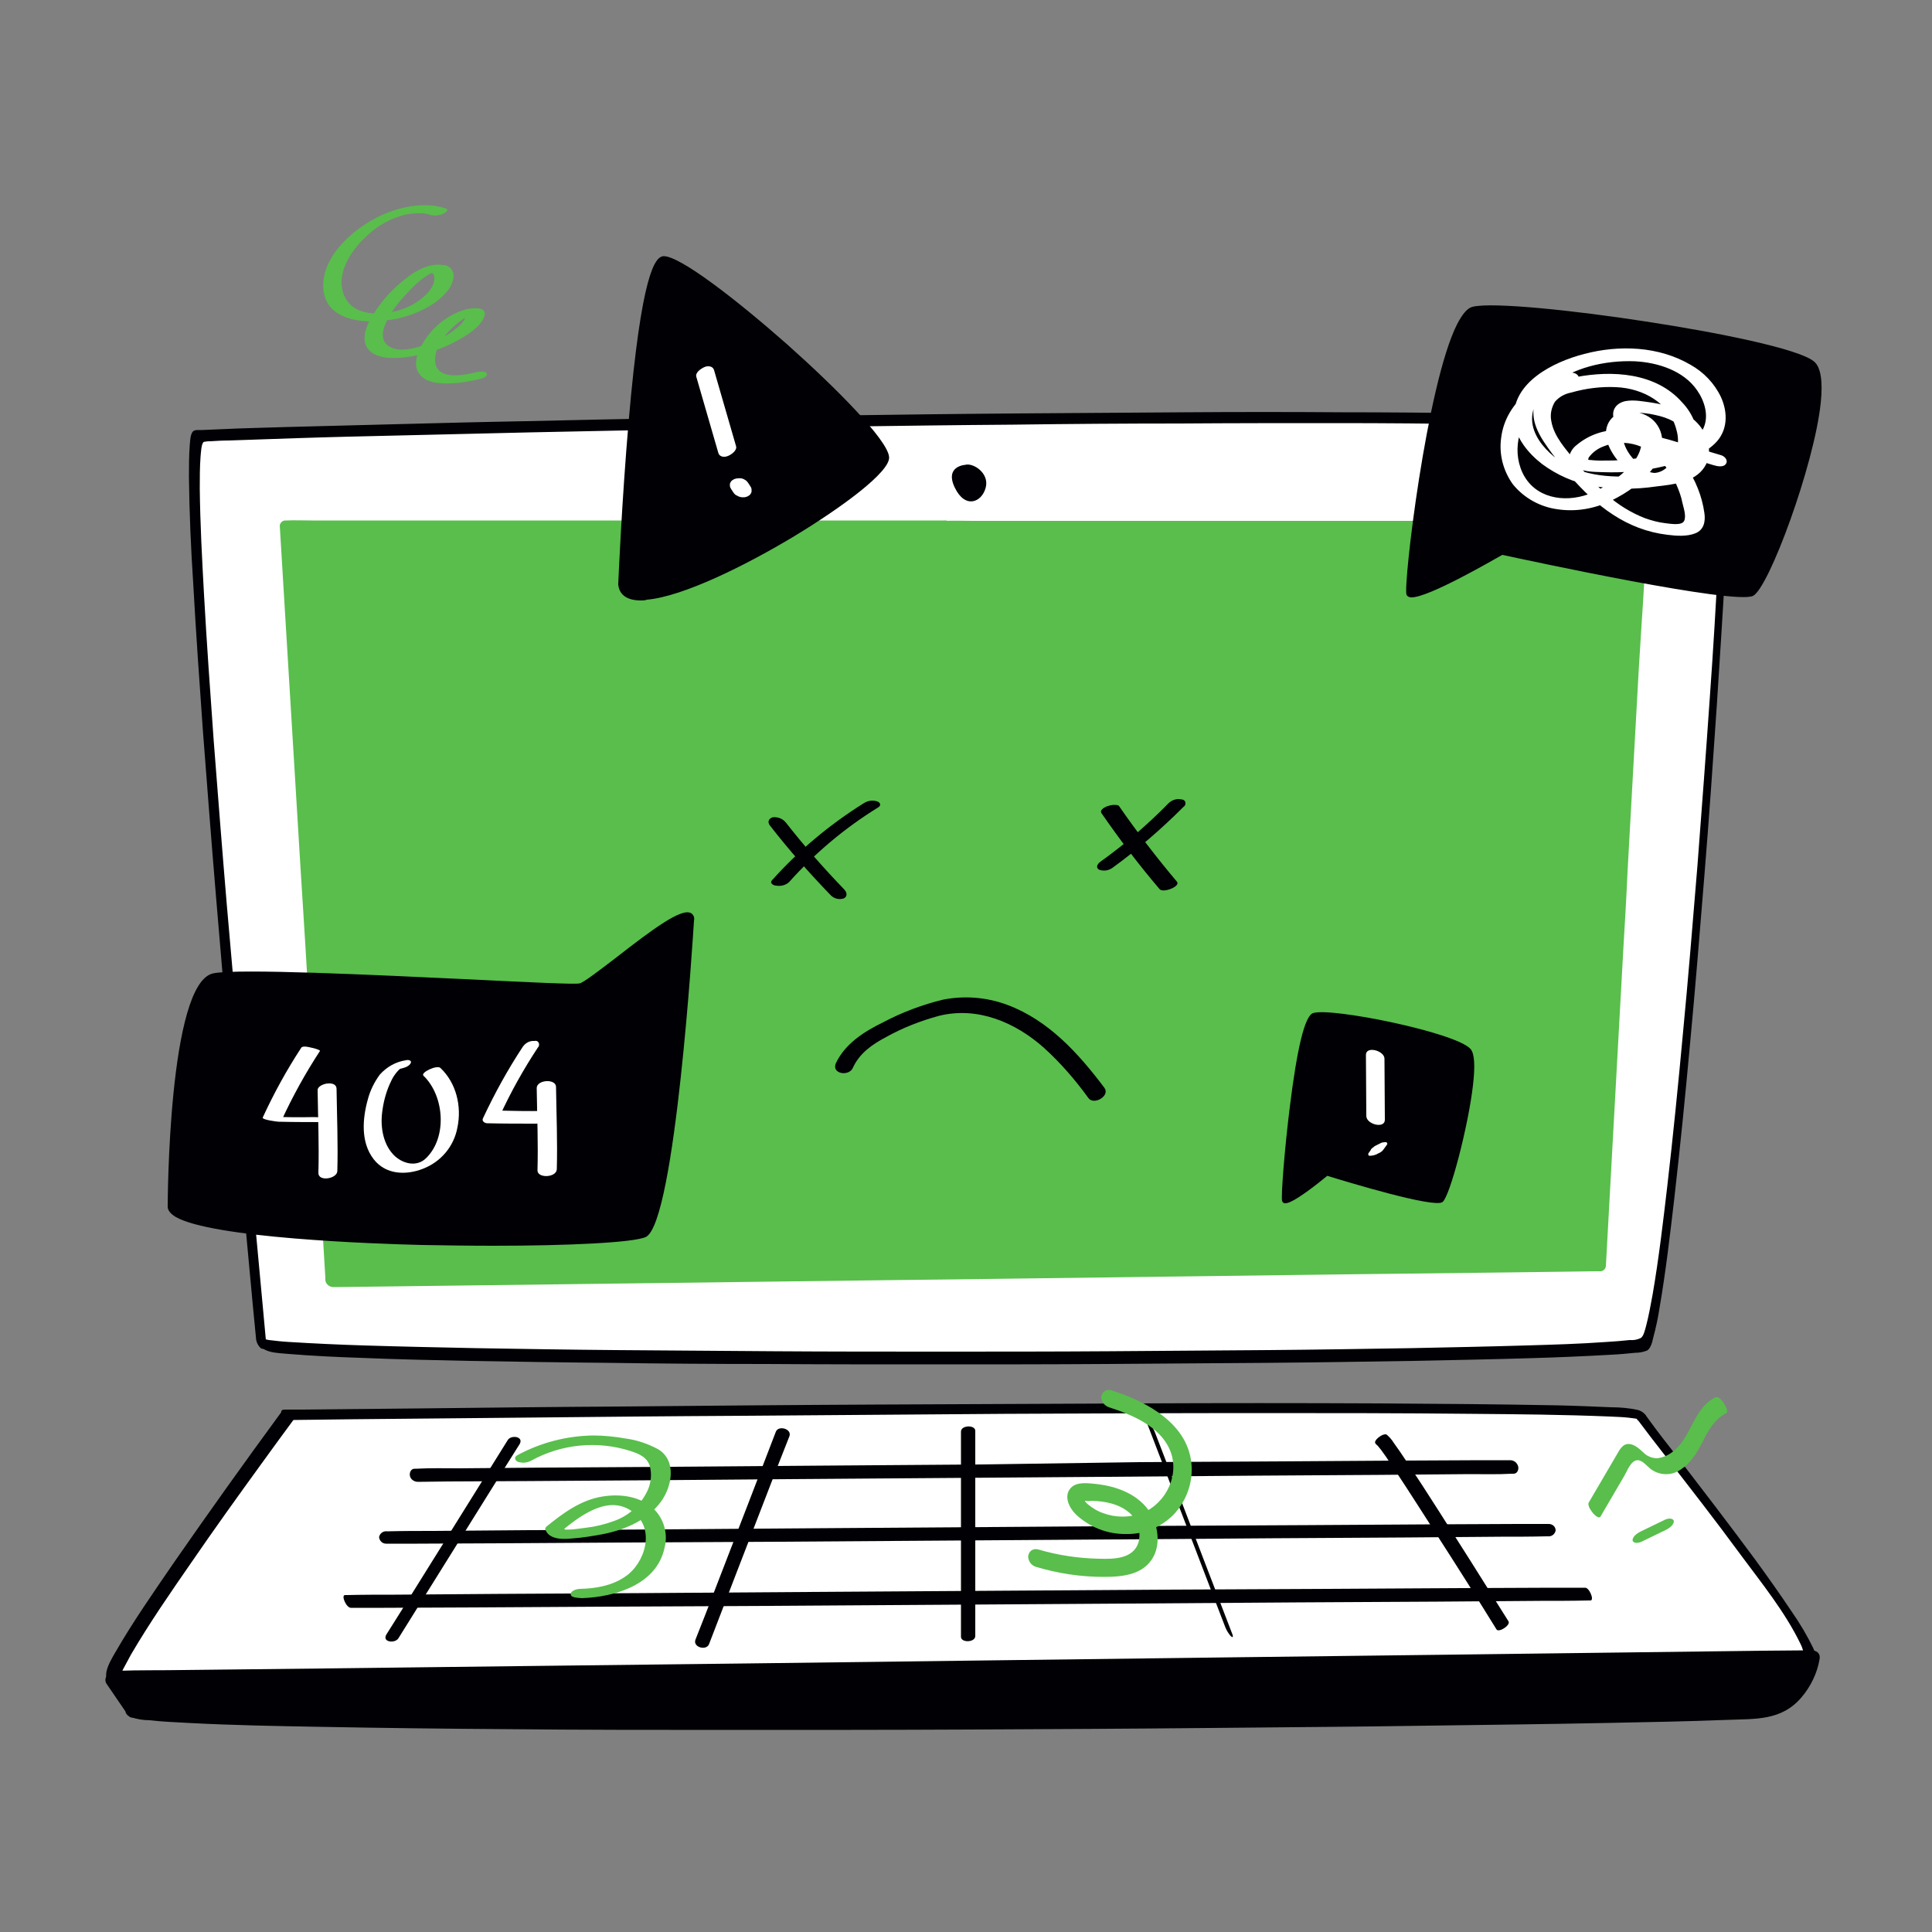 <svg transform="scale(1)" version="1.1" id="qTxGMo1pFb" xmlns="http://www.w3.org/2000/svg" xmlns:xlink="http://www.w3.org/1999/xlink" x="0px" y="0px" viewBox="0 0 500 500" xml:space="preserve" class="pbimage_pbimage__wrapper__image__0LEis false"><rect x="0" y="0" width="500" height="500" fill="#808080" stroke="none"/><title>404 Page Not Found</title><style type="text/css"> .st0{fill:#FFFFFF;} .st1{fill:#000005;} .st2{fill:#59BE4C;}
 .st2{fill:#59BE4C;}
 .st1{fill:#000005;}
 .st0{fill:#FFFFFF;}</style><g id="device"><path class="st0" d="M67.8,347.7c0,0-22.7-233.6-16.2-234.8s392.7-10.2,394.9,0s-13.8,229.9-21,234.8S68.3,352.9,67.8,347.7z" fill="#FFFFFF"></path><path class="st1" d="M69,348.9c-0.3-3.3-0.6-6.5-0.9-9.8c-0.8-8.6-1.6-17.2-2.4-25.9c-1.1-12.2-2.2-24.4-3.3-36.7
		c-1.2-14.1-2.5-28.2-3.7-42.3c-1.2-14.2-2.3-28.4-3.4-42.6c-0.9-12.6-1.8-25.1-2.5-37.7c-0.5-9.1-1-18.3-1.1-27.5
		c0-2.8,0-5.5,0.2-8.2c0.1-1,0.2-3.2,0.7-3.7c0.2-0.2,0-0.1,0.5-0.2s0.8-0.1,1.3-0.1c1.6-0.1,3.2-0.2,4.8-0.2
		c5.8-0.2,11.7-0.4,17.5-0.6c8.9-0.3,17.8-0.5,26.6-0.7c11.3-0.3,22.5-0.5,33.8-0.8c13-0.3,26-0.5,39.1-0.8
		c14.1-0.2,28.3-0.5,42.4-0.7c14.5-0.2,29.1-0.4,43.6-0.5c14.5-0.2,28.9-0.3,43.2-0.3c13.6-0.1,27.2-0.1,40.8-0.1
		c12.1,0,24.3,0.1,36.4,0.3c10,0.1,20.1,0.3,30.1,0.7c7.3,0.3,14.6,0.6,21.9,1.2c3.6,0.3,8.4,0.5,11.5,1.7l0.6,0.3
		c0.3,0.1,0.1,0,0.1,0c-0.2-0.2-1.4-1.5-1.2-1.9c-0.1,0.1,0.1,0.6,0.1,0.7c0.2,2,0.1,4,0.1,6c-0.1,8.3-0.6,16.6-1,24.9
		c-0.7,12.4-1.4,24.7-2.3,37.1c-1,14.5-2.1,29-3.2,43.5c-1.2,14.6-2.4,29.3-3.8,43.9c-1.2,13-2.5,26-4,39
		c-1.1,9.4-2.2,18.8-3.8,28.1c-0.5,2.7-1,5.5-1.7,8.2c-0.3,1-0.6,2.6-1.4,3.1c-0.9,0.4-1.8,0.6-2.8,0.5c-2,0.2-4.1,0.4-6.1,0.5
		c-6.9,0.5-13.8,0.7-20.7,0.9c-10,0.3-20,0.5-29.9,0.7c-12.3,0.2-24.6,0.4-36.8,0.5c-13.7,0.1-27.5,0.2-41.2,0.3
		c-14.5,0.1-29.1,0.1-43.6,0.1c-14.5,0-29,0-43.4-0.1c-13.6-0.1-27.3-0.2-40.9-0.3c-12-0.1-24.1-0.3-36.1-0.5
		c-9.6-0.2-19.3-0.4-28.9-0.7c-6.5-0.2-12.9-0.5-19.4-0.9c-1.8-0.1-3.5-0.3-5.2-0.5c-0.5-0.1-1-0.2-1.5-0.3c0,0-0.2-0.1-0.3-0.1
		s-0.2-0.3,0.1,0.1C68.2,347.2,68.8,348,69,348.9c-0.1-0.9-0.6-1.6-1.3-2.2c-0.2-0.2-1.2-0.9-1.1-0.1c0.5,3.7,5.3,3.5,8.1,3.8
		c6.1,0.5,12.3,0.8,18.4,1c9.4,0.4,18.9,0.6,28.3,0.8c12,0.2,23.9,0.4,35.9,0.5c13.7,0.2,27.3,0.3,41,0.3
		c14.7,0.1,29.3,0.1,43.9,0.1c14.6,0,29.3,0,44-0.1c14-0.1,28-0.2,41.9-0.3c12.5-0.1,24.9-0.3,37.4-0.5c10.1-0.2,20.3-0.4,30.4-0.7
		c7-0.2,14.1-0.5,21.1-0.9c2.1-0.1,4.2-0.3,6.2-0.5c1.1,0,2.1-0.2,3.1-0.6c0.9-0.6,1.3-2.1,1.5-3.1c0.7-2.6,1.3-5.3,1.7-8
		c1.6-9.3,2.7-18.8,3.8-28.2c1.5-13.1,2.8-26.1,4-39.2c1.4-14.8,2.6-29.6,3.8-44.5c1.2-14.6,2.2-29.2,3.2-43.8
		c0.8-12.4,1.6-24.8,2.3-37.2c0.4-8.3,0.9-16.6,1-24.8c0-3.3,0.8-8-2.9-9.8c-3.1-1.5-7.2-1.5-10.5-1.9c-7-0.7-14-1-20.9-1.2
		c-9.9-0.4-19.8-0.6-29.7-0.8c-12.1-0.2-24.1-0.3-36.2-0.3c-13.6-0.1-27.2-0.1-40.9,0c-14.5,0.1-29,0.2-43.5,0.3
		c-14.7,0.1-29.5,0.3-44.2,0.5c-14.4,0.2-28.7,0.4-43.1,0.7c-13.2,0.2-26.4,0.5-39.6,0.8c-11.4,0.2-22.9,0.5-34.3,0.8
		c-9,0.2-18.1,0.5-27.2,0.7c-5.9,0.2-11.9,0.3-17.8,0.6c-1.6,0.1-3.2,0.1-4.8,0.2c-0.5,0-1.6-0.1-2,0.3c-0.8,0.7-0.8,2.8-0.9,3.7
		c-0.2,2.7-0.2,5.5-0.2,8.2c0.1,9.1,0.5,18.3,1.1,27.4c0.7,12.7,1.6,25.4,2.5,38.1c1.1,14.3,2.2,28.7,3.4,43s2.4,28.6,3.7,42.7
		c1.1,12.3,2.2,24.6,3.4,36.9c0.8,8.7,1.6,17.3,2.4,25.9c0.3,3.1,0.6,6.2,0.9,9.3c0.2,0.9,0.6,1.6,1.3,2.2
		C68.2,349,69.1,349.7,69,348.9z" fill="#000005"></path><path class="st1" d="M249.8,120.3c0,0-5.4,0.3-2.7,5.9s7,3.8,8,0S251.8,119.7,249.8,120.3z" fill="#000005"></path><path class="st0" d="M74.3,366.6c0,0-49.4,67.1-45,68s437.3,0,439-5.3s-41.4-58.7-44-62.7S74.3,366.6,74.3,366.6z" fill="#FFFFFF"></path><path class="st1" d="M72.7,365.6c-9.4,12.8-18.6,25.7-27.7,38.8c-5.2,7.6-10.6,15.3-15.2,23.3c-1.5,2.6-4.7,7.8,0.6,8.3
		c5.9,0.6,12,0.2,17.9,0.2c13.3,0.1,26.7,0.1,40,0.1c18.5,0,37,0,55.5-0.1c21.9-0.1,43.7-0.2,65.6-0.3c23-0.1,45.9-0.3,68.9-0.5
		c22.1-0.2,44.2-0.4,66.4-0.7c19.3-0.2,38.6-0.5,57.9-0.9c14.3-0.3,28.5-0.6,42.8-1.2c7.4-0.3,15.1-0.2,22.4-1.5
		c0.6,0,1.3-0.2,1.8-0.5c1.1-0.9,0.1-2.9-0.3-4c-1.6-3.3-3.5-6.5-5.6-9.5c-3-4.5-6.2-9-9.4-13.4c-6.8-9.2-13.7-18.2-20.7-27.3
		c-2.2-2.8-4.4-5.6-6.5-8.5l-0.8-1.1c-0.1-0.1-0.2-0.3-0.3-0.4c-0.3-0.4,0.6,0.6-0.2-0.3c-0.5-0.6-1.2-1-1.9-1.2
		c-2.3-0.5-4.6-0.7-6.9-0.7c-4.7-0.2-9.4-0.4-14.1-0.5c-15.3-0.3-30.6-0.4-45.9-0.5c-20.7-0.1-41.4-0.1-62.1,0
		c-22.8,0.1-45.6,0.2-68.4,0.3c-21.8,0.1-43.5,0.3-65.3,0.5c-17.6,0.1-35.2,0.3-52.9,0.5l-30.5,0.3l-4.1,0c-2.2,0,0,2.7,1.4,2.7
		c5.4-0.1,10.8-0.1,16.2-0.2l42.1-0.4c19.8-0.2,39.6-0.4,59.4-0.5c22.4-0.2,44.7-0.3,67.1-0.5c21.9-0.1,43.8-0.2,65.8-0.2
		c18.4,0,36.9,0,55.3,0.2c11.9,0.1,23.8,0.2,35.7,0.7c1.6,0.1,3.2,0.1,4.8,0.3l1.6,0.2l0.6,0.1c0,0-0.3,0,0.2,0c0.7,0.1,0,0-0.2-0.2
		c-0.6-0.4-1.1-1.2-0.4-0.2c0.2,0.4,0.5,0.7,0.8,1c2,2.7,4.1,5.4,6.2,8.1c6.8,8.8,13.6,17.5,20.2,26.5c5.4,7.3,11.5,14.8,15.5,23.1
		c0.4,0.7,0.7,2,0.9,2.4s0.2,0.1,0,0.1c0.3,0-0.1,0-0.4,0.1l-1.1,0.2c-2.7,0.4-5.7,0.6-8.2,0.7c-11.1,0.7-22.3,1-33.4,1.3
		c-17,0.5-33.9,0.8-50.9,1c-20.7,0.3-41.4,0.6-62.1,0.8c-22.5,0.2-45,0.4-67.5,0.6c-22.4,0.2-44.7,0.3-67.1,0.4
		c-20.3,0.1-40.5,0.2-60.8,0.2c-16.2,0-32.5,0-48.7,0c-10.1,0-20.3,0-30.4-0.1c-2.2,0-4.5-0.1-6.7-0.1c-0.2,0-0.4,0-0.6,0
		c-0.3,0.1,0.2-0.4,0.2,0c-0.1-1.3,1.8,1.3,1.7,1.4s-0.1,0.2,0-0.1c0.3-0.7,0.6-1.5,0.9-2.3c0.7-1.3,1.4-2.6,2.1-3.9
		c4.8-8.2,10.2-16,15.6-23.8c5.9-8.6,12-17.1,18.1-25.5c2.8-3.9,5.6-7.7,8.4-11.5C76.7,366.4,73.6,364.4,72.7,365.6z" fill="#000005"></path><path class="st1" d="M34.8,442.4l-5.4-7.8l439-5.3c0,0-1.5,10.2-10.3,13.1S46.4,448.2,34.8,442.4z" fill="#000005"></path><path class="st1" d="M36.8,441.1l-5.4-7.8l-2.1,3.4l11.8-0.1l31.8-0.4l47.4-0.6l57.4-0.7l63.3-0.8l63.5-0.8l59.6-0.7l50-0.6
		l36.2-0.4c5.6-0.1,11.4,0.2,17.1-0.2c0.2,0,0.5,0,0.7,0L466,429c-0.5,3.8-2.4,7.2-5.3,9.7c-1,0.7-2.1,1.3-3.2,1.8
		c-0.4,0.2,0.7-0.1,0.4-0.1l-0.8,0.1c-2.1,0.2-4.3,0.3-6.5,0.4c-9.2,0.4-18.5,0.6-27.7,0.8c-14.4,0.3-28.9,0.6-43.3,0.7
		c-18.1,0.3-36.3,0.5-54.4,0.6c-20.1,0.2-40.3,0.3-60.4,0.4c-20.6,0.1-41.2,0.2-61.8,0.2c-19.5,0-39,0-58.6-0.1
		c-16.8-0.1-33.6-0.3-50.4-0.5c-12.4-0.2-24.9-0.4-37.3-0.9c-6.5-0.3-13.2-0.3-19.7-1.4l-0.5-0.1c-0.4-0.1,0.7,0.2,0.1,0
		c-0.2-0.1-0.4-0.1-0.6-0.2c-2.4-1.2-5.2,2.5-2.4,3.9c1.7,0.6,3.4,0.9,5.2,0.9c3.3,0.4,6.7,0.5,10.1,0.7c11.3,0.6,22.6,0.8,33.9,1
		c16,0.3,32.1,0.5,48.2,0.6c19.3,0.2,38.5,0.2,57.8,0.2c20.7,0,41.4,0,62.1-0.1s41.4-0.2,61.9-0.4c18.9-0.2,37.8-0.3,56.7-0.6
		c15.4-0.2,30.9-0.4,46.3-0.7c10.4-0.2,20.9-0.4,31.3-0.8c7.1-0.3,13.9,0.3,19.1-5.8c2.4-2.8,4.1-6.3,4.7-9.9
		c0.3-1.6-0.9-2.4-2.4-2.3l-11.8,0.1l-31.9,0.4l-47.4,0.6l-57.4,0.7l-63.3,0.8l-63.5,0.8l-59.6,0.7l-50,0.6l-36.2,0.4
		c-5.7,0.1-11.4,0-17,0.2h-0.7c-1.6,0-3.1,2-2.1,3.4l5.4,7.9C34.1,445.9,38.5,443.5,36.8,441.1z" fill="#000005"></path><path class="st1" d="M108.2,383.5l7.6-0.1l20.6-0.1l30.6-0.2l37.1-0.3l40.9-0.3l41-0.3l38.5-0.3l32.3-0.2l23.4-0.2
		c3.7,0,7.4,0.1,11-0.1h0.5c1,0,1.4-1.1,1.2-1.9c-0.3-1-1.1-1.6-2.1-1.6l-7.6,0l-20.6,0.1l-30.6,0.2l-37.1,0.2L254,379l-41,0.3
		l-38.5,0.3l-32.3,0.2l-23.4,0.2c-3.7,0-7.3-0.1-11,0.1h-0.5c-1,0-1.4,1.1-1.2,1.9C106.3,382.9,107.2,383.5,108.2,383.5L108.2,383.5
		z" fill="#000005"></path><path class="st1" d="M99.9,399.5h8.1l21.8-0.1l32.5-0.2l39.3-0.2l43.4-0.3l43.5-0.3l40.8-0.3l34.3-0.2l24.8-0.2
		c3.9,0,7.8,0,11.7-0.1h0.5c0.9,0.1,1.8-0.5,2-1.5c0-1-0.8-1.7-1.8-1.7l-8.1,0l-21.8,0.1l-32.5,0.2l-39.3,0.2l-43.4,0.3l-43.5,0.3
		l-40.8,0.3l-34.3,0.2l-24.8,0.2c-3.9,0-7.8,0-11.7,0.1h-0.5c-0.9-0.1-1.8,0.5-2,1.5C98.2,398.8,99,399.5,99.9,399.5L99.9,399.5z" fill="#000005"></path><path class="st1" d="M90.8,416.1l8.6,0l23.3-0.1l34.6-0.2l42-0.2l46.3-0.3l46.4-0.3l43.5-0.3l36.6-0.2l26.5-0.2
		c4.1,0,8.3,0,12.5-0.1h0.5c1.1,0-0.3-3.4-1.4-3.3l-8.6,0l-23.3,0.1l-34.6,0.2l-42,0.2l-46.3,0.3l-46.4,0.3l-43.6,0.3l-36.6,0.2
		l-26.5,0.2c-4.2,0-8.3,0-12.5,0.1h-0.5C88.2,412.8,89.6,416.1,90.8,416.1L90.8,416.1z" fill="#000005"></path><path class="st1" d="M200.8,370.5l-7,18.2l-11.2,29l-2.6,6.6c-0.8,2,2.8,3,3.5,1.2l7-18.2l11.2-29l2.6-6.6
		C205,369.8,201.5,368.8,200.8,370.5L200.8,370.5z" fill="#000005"></path><path class="st1" d="M248.7,370.5v53.1c0,1.6,3.7,1.5,3.7-0.2v-53.1C252.4,368.7,248.7,368.8,248.7,370.5z" fill="#000005"></path><path class="st1" d="M297,368.7l6.8,17.7l10.8,28.2l2.5,6.5c0.3,0.8,0.8,1.6,1.4,2.3c0.4,0.4,0.7,0.4,0.5-0.3l-6.8-17.7l-10.8-28.2
		l-2.5-6.5c-0.3-0.8-0.8-1.6-1.4-2.3C297,368,296.7,368,297,368.7L297,368.7z" fill="#000005"></path><path class="st1" d="M131.4,372.7l-10.6,17l-16.9,27.1L100,423c-1.2,2,2.2,2.4,3.1,1l10.6-17l16.9-27.1l3.9-6.2
		C135.6,371.7,132.2,371.3,131.4,372.7L131.4,372.7z" fill="#000005"></path><path class="st1" d="M356.1,373.7c-0.2-0.2,0.2,0.3,0.4,0.4c0.3,0.4,0.6,0.7,0.9,1.1c0.9,1.2,1.8,2.5,2.6,3.8
		c2.6,3.8,5.1,7.7,7.6,11.6c5.4,8.4,10.8,16.8,16.1,25.3l3.6,5.8c0.6,0.9,3.7-1.1,3.1-2.1c-3.3-5.3-6.7-10.6-10-15.9
		c-5.5-8.6-10.9-17.3-16.6-25.8c-1-1.5-2-3-3.1-4.5c-0.5-0.8-1.1-1.5-1.8-2.1C358,370.7,355,373,356.1,373.7L356.1,373.7z" fill="#000005"></path><polygon class="st2" points="244.8,136.3 74.3,136.3 80.7,242.2 86,331.6 246.8,329.5 413.7,327.3 418.5,241.5 424.4,136.3 	" fill="#59BE4C"></polygon><path class="st2" d="M244.4,134.7H80.8c-2.2,0-4.5-0.1-6.7,0h-0.3c-0.7,0-1.3,0.6-1.4,1.3l1.9,31.4l3.3,54.4l1.4,22.4l2.7,45.2
		l2.5,41.2v0.7c0.1,1.1,1.2,1.9,2.3,1.8l16.5-0.2l39.7-0.5l47.3-0.6l40-0.5l17.2-0.2l15.4-0.2l38.3-0.5l47.2-0.6l42.2-0.5l22.8-0.3
		h1.1c0.7,0,1.3-0.6,1.4-1.3l1.9-34.6l2.6-47.2c0.4-6.7,0.8-13.4,1.1-20.2l2.9-52.3c0.7-12.1,1.7-24.1,2-36.2c0-0.2,0-0.4,0-0.6
		c0.1-1.2-1.3-1.8-2.3-1.8H251.8c-2.3,0-4.7-0.1-7.1,0L244.4,134.7c-0.8,0.1-1.4,0.7-1.4,1.5c0,0.1,0,0.2,0,0.3
		c0.3,0.9,1.3,1.5,2.2,1.4h172.2c2.4,0.1,4.7,0.1,7.1,0h0.3l-2.3-1.9l-1.7,30.4l-3,53.5c-0.4,7.6-0.8,15.3-1.3,22.9l-2.4,43
		l-2.3,40.6v0.7l1.4-1.3l-16,0.2l-38.8,0.5l-47.2,0.6l-41.9,0.5l-22.2,0.3l-11.3,0.1l-35.8,0.5l-46.9,0.6l-43,0.6L86.7,330h-1.1
		l2.3,1.8l-2.1-35l-3-49.3c-0.4-6.7-0.8-13.4-1.2-20.1l-3.2-53L77,150.1c-0.3-4.3-0.2-8.8-0.8-13c0-0.2,0-0.4,0-0.6l-1.4,1.3h163.5
		c2.2,0,4.5,0.1,6.7,0h0.3c0.8,0,1.4-0.7,1.4-1.4c0-0.1,0-0.2,0-0.3C246.3,135.2,245.3,134.6,244.4,134.7z" fill="#59BE4C"></path><path class="st1" d="M199.3,213.7c4.9,6.3,10.2,12.3,15.7,18c0.9,0.9,2.2,1.2,3.4,0.8c1.1-0.6,0.7-1.7,0-2.4
		c-5.3-5.5-10.3-11.2-15-17.2c-0.8-1-2-1.5-3.3-1.4c-0.7,0.1-1.3,0.7-1.2,1.4C199,213.2,199.1,213.5,199.3,213.7L199.3,213.7z" fill="#000005"></path><path class="st1" d="M223.5,207.9c-8.8,5.5-16.8,12.2-23.7,19.9c-0.7,0.8,0.4,1.4,1.1,1.4c1.2,0.2,2.4-0.1,3.3-0.9
		c6.7-7.5,14.4-14,23-19.3c0.9-0.5,0.7-1.3-0.2-1.6C225.8,207,224.6,207.2,223.5,207.9L223.5,207.9z" fill="#000005"></path><path class="st1" d="M285.1,210.5c4.7,6.8,9.7,13.4,15,19.6c0.9,1.1,5.5-0.7,4.5-1.9c-5.3-6.3-10.3-12.8-15-19.6
		c-0.2-0.3-1-0.3-1.3-0.3c-0.6,0-1.3,0.2-1.9,0.4C285.7,209,284.5,209.7,285.1,210.5L285.1,210.5z" fill="#000005"></path><path class="st1" d="M302.4,207.9c-5.4,5.5-11.3,10.6-17.6,15.1c-0.7,0.5-1.4,1.5-0.3,2.1c1.2,0.4,2.4,0.2,3.4-0.5
		c6.6-4.8,12.7-10.1,18.4-15.8c0.5-0.3,0.6-0.9,0.4-1.4c-0.2-0.3-0.5-0.5-0.9-0.5C304.6,206.6,303.3,207,302.4,207.9z" fill="#000005"></path><path class="st1" d="M220.7,276.4c1.7-3.8,5-6.1,8.6-8c4.3-2.4,8.9-4.2,13.7-5.5c10-2.5,19.8,1.7,27.2,8.3c4.3,3.9,8.1,8.3,11.5,13
		c1.4,1.9,5.7-0.6,4.1-2.7c-6.7-8.9-14.4-17.4-25-21.4c-5.3-2-11.1-2.5-16.7-1.4c-5.4,1.3-10.7,3.3-15.6,5.9
		c-4.9,2.4-9.8,5.5-12.2,10.6C215.2,278,219.7,278.6,220.7,276.4L220.7,276.4z" fill="#000005"></path></g><g id="line"><path class="st2" d="M115.5,54c-5.6-2-12.7-0.4-17.8,2.2C91.1,59.5,82.9,66.7,83.7,75c0.8,7.9,10.2,8.8,16.4,7.9
		c4.5-0.5,8.8-2.1,12.5-4.6c2-1.5,4.2-3.5,4.7-6.1c0.4-1.5-0.4-3.1-1.9-3.5c-0.2-0.1-0.5-0.1-0.7-0.1c-3.5-0.6-7.1,1.4-9.7,3.5
		c-3.8,2.9-7,6.6-9.3,10.8c-1.2,2.3-2.2,5.4-0.3,7.6c2.1,2.4,6.3,2.3,9.2,2c5-0.6,9.8-2.1,14.2-4.6c2.3-1.3,5.5-3.3,6.5-5.9
		c1.1-2.9-3.3-2.3-4.9-1.9c-5.5,1.7-10,5.8-12.2,11.2c-0.7,1.9-0.9,4.1,0.5,5.7c1.9,2.3,5.6,2.3,8.2,2.2c2.3-0.1,4.6-0.5,6.8-1
		c0.5-0.1,2.4-0.5,2.3-1.4s-2.2-0.6-2.6-0.5c-3.3,0.8-10.5,2.3-10.8-2.9c-0.2-3.9,3.3-7.8,6.1-10c0.8-0.6,1.7-1.2,2.7-1.6
		c0.1-0.1,0.9-0.4,0.3-0.2c0.1,0,0.2,0,0.3-0.1s-0.6,0.1-0.2,0.1c-0.3,0-1.1,0-1,0c-0.2,0-0.3-0.1-0.3-0.1s0-0.1,0,0.1s0,0.2,0,0.3
		s-0.2,0.6-0.3,0.8c-0.5,0.8-1.2,1.6-2,2.2c-2.6,2.1-5.7,3.7-9,4.6c-2.6,0.8-5.4,1.5-7.8,0.5c-5.8-2.4,0.8-10.7,3-13.1
		s4.9-5.3,7.7-6.4c-0.5,0.2,0.2,0,0.3-0.1c-0.5,0.2-0.3,0.1-0.2,0.1c0,0-0.6,0.1-0.2,0c-0.1,0-0.5,0.1-0.2,0c-0.1,0-0.4-0.1-0.2,0
		s-0.2-0.2,0.2,0.1c-0.2-0.1,0.2,0.2,0.4,0.4c0.1,0.2,0.2,0.5,0.2,0.7c0.2,1.6-0.9,3.3-2,4.4c-2,2-4.4,3.4-7.2,4.2
		c-4.8,1.4-12,1.6-14.2-4S91,64.6,95,61c2.8-2.7,6.3-4.6,10.1-5.5c1.1-0.2,2.2-0.3,3.3-0.3h0.8c0.3,0-0.3,0,0,0l0.3,0
		c0.4,0.1,0.8,0.1,1.2,0.2l0.4,0.1c0.3,0.1-0.4-0.1-0.1,0l0.3,0.1c1.1,0.3,2.4,0.2,3.4-0.3c0.5-0.2,1.7-1,0.6-1.4L115.5,54z"></path><path class="st2" d="M268.1,405.5c5.7,1.7,11.6,2.6,17.5,2.6c4.9,0,10.5-0.5,13-5.4c1.9-3.8,0.9-8.9-1.6-12.2
		c-3.1-4-8.1-5.8-12.9-6.4c-2.1-0.2-5.4-0.8-7,1c-1.9,2.1-0.4,5.1,1.3,6.8c3.5,3.3,8.2,5.2,13.1,5.1c4.6,0.1,9.1-1.8,12.3-5.1
		c3.1-3.3,4.8-7.8,4.6-12.3c-0.5-11-11.6-16.9-20.8-19.8c-1.1-0.3-2.2,0.2-2.5,1.3c0,0.1,0,0.2-0.1,0.2c-0.1,1.3,0.8,2.5,2,2.9
		c5.9,1.9,13.1,4.9,15.7,10.9c2.8,6.3-0.8,13.9-7.1,16.5c-3.3,1.2-6.9,1.2-10.1,0c-1.5-0.5-2.9-1.4-4.1-2.4
		c-0.2-0.2-0.4-0.4-0.6-0.7c0-0.1-0.1-0.3-0.1-0.4s0,0.2,0,0.2c-0.3,0,0.1,0.1,0.1,0.1c0.6,0.1,1.1,0.1,1.7,0
		c3.5,0.1,7.2,0.8,9.9,3.2c2.1,1.9,3,4.9,2.2,7.7c-1.4,4.2-6.5,4.2-10.1,4.1c-5.4-0.1-10.7-0.9-15.8-2.4c-1.1-0.3-2.2,0.2-2.5,1.3
		c0,0.1,0,0.2-0.1,0.2C266,403.9,266.8,405.1,268.1,405.5L268.1,405.5z"></path><path class="st2" d="M150.6,413.6c8.6-0.3,19.4-3.5,21.4-13.1c1-3.9-0.4-8.1-3.5-10.6c-3.5-2.8-8.4-3.3-12.6-2.6
		c-5.6,0.9-10.2,4.3-14.5,7.8c-0.2,0.2-0.3,0.4-0.3,0.6c0.8,2.6,4.1,2.7,6.4,2.5c3.1-0.2,6.2-0.7,9.2-1.3c5.5-1.2,10.9-3.6,14.3-8.2
		c2.9-3.9,4.2-10.6-0.6-13.6c-2.6-1.4-5.4-2.4-8.4-2.8c-2.8-0.5-5.7-0.8-8.5-0.8c-6.8,0.1-13.5,1.8-19.6,5.1
		c-0.9,0.5-0.7,1.3,0.1,1.7c1.2,0.4,2.4,0.3,3.5-0.3c7.8-4.3,17.1-5.2,25.6-2.5c2.2,0.7,4.4,1.6,5.1,4c0.5,2,0.3,4.1-0.5,6
		c-1.7,3.8-4.8,6.7-8.7,8.1c-2.4,0.9-4.9,1.5-7.5,1.8c-1.3,0.2-2.6,0.3-4,0.5c-0.6,0-1.4,0.3-1.6-0.5l-0.3,0.6
		c4.9-4,12.1-9.3,18.2-4.7c5.9,4.3,3.2,13.3-2.1,16.8c-3.4,2.3-7.5,3-11.6,3.1c-0.7,0-2.4,0.4-2.4,1.4S150,413.5,150.6,413.6
		L150.6,413.6z"></path><path class="st2" d="M414.2,392.5l6.2-10.6c0.7-1.2,1.7-4,3.4-4c1.3,0,2.4,1.5,3.3,2.2c2.3,1.8,5.5,1.9,7.9,0.2
		c2.6-1.7,4.1-4.2,5.5-6.9c1.5-3,3.1-6.1,6.3-7.7c0.9-0.5-1.6-4.7-2.8-4.1c-5.8,2.8-6.2,10.4-11.1,14.1c-1.1,0.9-2.5,1.5-4,1.7
		c-1.4,0-2.8-0.6-3.7-1.6c-1-0.9-2.2-2-3.6-2.1c-1.7-0.1-2.5,1.6-3.2,2.8l-7.2,12.3C410.4,389.8,413.5,393.6,414.2,392.5
		L414.2,392.5z"></path><path class="st2" d="M424.8,399l6.2-3c0.6-0.3,1.1-0.6,1.6-1.1c0.3-0.3,0.6-0.8,0.6-1.2c-0.2-1-1.7-0.7-2.3-0.4l-6.2,3
		c-0.6,0.3-1.1,0.6-1.6,1.1c-0.3,0.3-0.6,0.8-0.6,1.2C422.7,399.6,424.2,399.3,424.8,399L424.8,399z"></path></g><g id="speech-bubble"><path class="st1" d="M179,238.2c0,0-4.7,77.4-12.1,81.4s-123.1,3.4-123.1-7.4s1.3-57.9,11.4-59.9s91.5,3.4,94.9,2.7
		S179.7,230.1,179,238.2z"></path><path class="st1" d="M127.7,322.4c-6.2,0-12.5-0.1-18.5-0.2c-12.6-0.3-54.5-1.8-63.8-7.3c-1.3-0.8-2-1.7-2-2.6
		c0-0.6,0.1-58,11.8-60.4c6.5-1.3,41.6,0.4,67.2,1.6c14.2,0.7,26.4,1.3,27.6,1c1-0.2,4.9-3.2,9.1-6.4c10-7.8,17.2-13.1,19.7-11.8
		c0.7,0.4,1,1.2,0.8,2c-0.2,3.2-4.8,77.7-12.4,81.8C164.2,321.6,146.8,322.4,127.7,322.4z M64.9,252.4c-3.2-0.1-6.4,0.1-9.5,0.4
		c-9,1.8-11,44.6-11,59.4c0,0.6,0.5,1.2,1.5,1.8c14.6,8.6,114.3,8.8,120.8,5.2c5.9-3.2,10.5-59.5,11.8-81l0,0c0-0.6-0.1-0.9-0.3-1
		c-2-1.1-12,6.6-18.6,11.7c-5.2,4.1-8.3,6.4-9.5,6.6s-10.9-0.2-27.9-1C103.1,253.5,78.6,252.4,64.9,252.4z"></path><path class="st0" d="M78,271.1c-3.8,5.8-7.1,11.8-10,18.1c-0.3,0.6,3.8,1.1,4.1,1.1c4.2,0.1,8.4,0.1,12.6,0.1c0.1,0,0.7,0,0.8-0.2
		s-0.6-0.4-0.7-0.5c-1.1-0.4-2.3-0.6-3.5-0.6c-4.2,0.1-8.4,0-12.6-0.1l4.1,1.1c2.9-6.3,6.2-12.3,10-18.1c0.2-0.3-2.2-0.9-2.4-0.9
		C80.1,271,78.4,270.6,78,271.1L78,271.1z"></path><path class="st0" d="M82.2,282.2c0.1,7.1,0.4,14.2,0.2,21.3c-0.1,2.4,4.8,1.6,4.9-0.4c0.2-7.1-0.1-14.2-0.2-21.3
		c0-1.2-1.2-1.5-2.2-1.4C84,280.4,82.1,281.1,82.2,282.2L82.2,282.2z"></path><path class="st0" d="M105,274.4c-2.6,0.4-4.9,1.7-6.7,3.7c-1.4,1.9-2.5,4.1-3.1,6.4c-1.4,5-1.9,11.1,1.5,15.5
		c3.1,4,8.3,4.2,12.7,2.5c4.7-1.8,8.1-5.8,9-10.8c1.1-5.4-0.3-11.4-4.4-15.3c-0.9-0.9-5.3,1.2-4.4,2c5.4,5.2,6.2,15.9,0.7,21.3
		c-2.3,2.3-5.7,1.6-8-0.4c-3.1-2.8-3.9-7.5-3.4-11.4c0.3-2.5,0.9-4.9,1.9-7.2c0.4-0.9,0.8-1.8,1.4-2.6c0.3-0.4,0.6-0.8,1-1.2
		c0.4-0.4,0.8-0.4-0.1-0.2c1-0.2,2.5-0.5,3.1-1.4S105.6,274.2,105,274.4L105,274.4z"></path><path class="st0" d="M135.3,270.9c-3.9,5.9-7.3,12.1-10.3,18.5c-0.4,0.8,0.5,1.3,1.1,1.3c4.2,0.1,8.4,0.1,12.6,0.1
		c1.2,0,2.4-0.6,3.1-1.6c0.6-0.9,0.2-1.7-0.9-1.7c-4.2,0.1-8.4,0-12.6-0.1l1.1,1.3c2.8-6.1,6.1-12,9.8-17.6c0.4-0.4,0.4-1,0.1-1.4
		c-0.2-0.3-0.6-0.4-1-0.3C137.1,269.3,136,269.9,135.3,270.9L135.3,270.9z"></path><path class="st0" d="M138.9,281.6c0.1,7.1,0.4,14.2,0.2,21.3c0,2.1,4.9,1.9,5-0.3c0.2-7.1-0.1-14.2-0.2-21.3
		C143.9,279.1,138.9,279.4,138.9,281.6L138.9,281.6z"></path><path class="st1" d="M160.6,151.3c0,0,3.4-84.4,11.3-84.4s57.2,43.6,57.8,51.6S162.2,167.1,160.6,151.3z"></path><path class="st1" d="M165.9,155.4c-4.5,0-5.7-2.2-5.9-4.1c0,0,0-0.1,0-0.1c0-0.2,0.9-21.4,2.7-42.2c3.3-38.2,6.8-42.7,9.1-42.7
		c4.3,0,19.1,11.5,32,22.9c11.9,10.6,26,24.6,26.3,29.1c0.3,3.8-12.2,13-24.6,20.5c-12.3,7.4-28.7,15.6-38.1,16.4
		C166.9,155.4,166.4,155.4,165.9,155.4z M161.1,151.3c0.3,2.4,2.3,3.4,6.2,3.1c9.2-0.8,25.5-9,37.7-16.3c14-8.4,24.4-16.8,24.2-19.6
		c-0.2-3.4-10.9-15-26-28.4s-27.9-22.7-31.3-22.7C166.4,67.4,162.4,118.8,161.1,151.3z"></path><path class="st0" d="M190.5,115.5l-5.7-19.7c-0.3-1.1-1.6-1.2-2.5-0.8s-2.4,1.4-2.1,2.5l5.7,19.7c0.3,1.1,1.6,1.2,2.5,0.8
		C189.2,117.7,190.8,116.6,190.5,115.5z"></path><path class="st0" d="M189.3,126.7l0.6,0.9c0.2,0.2,0.4,0.5,0.7,0.6c0.3,0.2,0.6,0.3,0.9,0.4c0.3,0.1,0.7,0.1,1,0.1
		c0.3,0,0.6-0.1,0.9-0.2l0.5-0.3c0.3-0.2,0.5-0.6,0.6-0.9v-0.6c0-0.4-0.2-0.7-0.4-1l-0.6-0.9c-0.2-0.2-0.4-0.5-0.7-0.6
		c-0.5-0.4-1.2-0.5-1.9-0.4c-0.3,0-0.6,0.1-0.9,0.2l-0.5,0.3c-0.3,0.2-0.5,0.6-0.6,0.9v0.6C188.9,126,189.1,126.4,189.3,126.7
		L189.3,126.7z"></path><path class="st1" d="M343.4,303.7c0,0-10.5,8.8-11.1,6.9s3.4-46.5,7.7-48s36.7,5.1,40.2,9.1s-5,37.4-7.2,38.9
		S343.4,303.7,343.4,303.7z"></path><path class="st1" d="M332.7,311.4c-0.1,0-0.2,0-0.3,0c-0.3-0.1-0.5-0.3-0.6-0.6c-0.3-1.1,0.6-13.1,2-24.3c1.9-15.4,3.9-23.6,6-24.3
		c4.4-1.6,37.1,5,40.8,9.3c1,1.2,1.2,4.3,0.6,9.4c-1.2,10.5-6,28.9-7.9,30.2c-2.2,1.6-24.6-5.2-29.8-6.8
		C341.2,306.2,334.7,311.4,332.7,311.4z M342.2,262.9c-0.7,0-1.3,0-2,0.2c-1.2,0.4-3.2,6.8-5.3,23.4c-1.5,11.8-2.2,22.5-2.1,23.9
		c1.1,0,6.1-3.6,10.3-7.1c0.1-0.1,0.3-0.1,0.5-0.1c13.3,4.1,27.9,7.9,29.2,7s6.2-18.2,7.5-30c0.7-6,0-7.7-0.4-8.2
		C376.8,268.5,350.4,262.9,342.2,262.9z"></path><path class="st0" d="M358.4,289.8l-0.1-15.8c0-2.1-4.8-3.4-4.8-1l0.1,15.8C353.6,291,358.4,292.2,358.4,289.8L358.4,289.8z"></path><path class="st0" d="M358.4,297l0.5-0.7c0.1-0.1,0.2-0.3,0.1-0.4c0-0.1-0.1-0.2-0.2-0.3c-0.2,0-0.4,0-0.5,0c-0.2,0-0.5,0.1-0.7,0.1
		L357,296c-0.4,0.2-0.8,0.4-1.2,0.6l-0.5,0.4c-0.3,0.2-0.5,0.4-0.6,0.7l-0.5,0.7c-0.1,0.1-0.1,0.3-0.1,0.4c0,0.1,0.1,0.2,0.2,0.3
		c0.2,0,0.4,0,0.5,0c0.2,0,0.5-0.1,0.7-0.1l0.6-0.2c0.4-0.2,0.8-0.4,1.2-0.6l0.5-0.4C358,297.5,358.2,297.3,358.4,297L358.4,297z"></path><path class="st1" d="M388.7,143c0,0-23,13.6-24.2,10.7s7.4-71.5,16.8-73.9s80.3,7.8,87.9,14s-11,57.5-15.7,59.9
		S388.7,143,388.7,143z"></path><path class="st1" d="M365.3,154.6c-0.2,0-0.4,0-0.6-0.1c-0.3-0.1-0.6-0.3-0.7-0.6c-0.9-2.3,5.2-54.4,13.1-70c1.4-2.7,2.7-4.2,4-4.5
		c5.1-1.3,26.8,1,44.8,3.8c18.4,2.8,39.4,7,43.5,10.3c1.8,1.4,2.4,5.1,1.8,10.8c-1.7,16.1-13.4,47.8-17.5,49.9
		c-4.7,2.4-57.9-9.1-64.9-10.6C386.1,145.1,369.8,154.6,365.3,154.6z M385.8,80c-1.5,0-3,0.1-4.4,0.3c-0.7,0.2-1.8,1-3.2,3.7
		c-7.8,14.9-14.1,67.1-13.2,69.6c2.3,0.8,15.6-6.3,23.5-10.9c0.1-0.1,0.2-0.1,0.4-0.1c16.7,3.6,60.7,12.6,64.4,10.7
		c3.2-1.6,15.1-31.6,17-49.2c0.7-6.7-0.4-9-1.4-9.9C462.1,88.7,403.9,80,385.8,80z"></path><path class="st0" d="M405.9,96.4c-8.3,1.9-16.3,7.9-17.4,16.9c-0.6,4.2,0.5,8.5,3,12c2.9,3.6,7.1,5.9,11.6,6.5
		c4.7,0.7,9.5-0.1,13.8-2.2c4.2-2,8.4-5,11.1-8.7c2.6-3.5,3.3-8.8-0.1-12.1c-2.9-2.8-9.2-3.5-11.5,0.4s0.9,8.7,3.6,11.5
		c3.2,3.4,8,5.7,12.6,4.2c3.9-1.5,6.7-5.1,7-9.2c0.2-4.3-1.3-8.5-4.3-11.6c-6.8-7.7-18.1-8.3-27.5-6.5c-4.3,0.8-9.5,2.1-10.7,7
		s1.9,9.1,4.6,12.8c6,7.9,12.9,15.6,22.4,19.2c2.4,0.9,4.9,1.5,7.4,1.8c2.3,0.3,5.1,0.5,7.3-0.4s2.6-3.1,2.3-5.2
		c-0.3-2.2-0.9-4.4-1.7-6.4c-3.3-8.4-10.5-14.8-19.9-15.1c-4.2-0.2-8.3,1.2-11.5,3.9c-0.9,0.7-1.5,1.6-1.8,2.6
		c-0.1,1.2,0.5,2.4,1.5,3c2,1.4,4.8,1.3,7.2,1.4c5.4,0.2,10.8-0.3,16-1.6c4.4-1.1,9.5-2.5,12.9-5.8s3.4-8,1.6-12
		c-1.7-3.6-4.5-6.5-7.9-8.4c-8.2-4.8-18.4-5.2-27.5-2.8c-7.8,2-18.8,7.3-18.2,17c0.3,4.7,3.8,8.8,7.3,11.5c3.8,2.8,8.2,4.8,12.9,5.6
		c5.5,1,11.1,1,16.6,0.2c4.2-0.5,9.9-1,12.5-5c2.2-3.3,1.1-7.8-1.2-10.7c-3-3.7-7.8-5.3-12.4-6c-2.2-0.3-4.6-0.8-6.8-0.4
		c-2.5,0.5-3.9,2.5-2.9,5c1.6,4,6,5.7,9.8,6.8c5.3,1.6,10.6,3.2,15.9,4.8c1,0.3,2.6,0.6,3.2-0.4s-0.5-2-1.3-2.2l-13.4-4
		c-2.9-0.8-6.8-1.5-8.8-4c-0.6-0.8-1.7-2.8,0-3c1.7,0,3.5,0.2,5.2,0.6c3.3,0.7,6.4,2,8,5.1c1.4,2.6,1.3,6.1-1.2,8
		c-1.4,0.9-2.9,1.5-4.6,1.7c-2.1,0.4-4.3,0.7-6.5,0.9c-7.5,0.7-15.9,0-22-5c-2.8-2.3-5.5-5.7-5.6-9.5c-0.1-3.3,1.9-6.3,4.4-8.4
		c5.9-5.1,14.6-7,22.2-6.7c5.9,0.3,12.6,2.4,16.1,7.5c1.9,2.7,3.1,6.5,1.7,9.7s-4.9,4.6-7.9,5.6c-4,1.4-8.2,2.3-12.5,2.7
		c-2.1,0.2-4.2,0.2-6.3,0.2c-1.1,0-2.2-0.1-3.2-0.2c0.2,0-0.4,0-0.2,0c-0.2,0-0.4,0.1-0.2,0s0.1,0.2,0.3,0.1s0.2-0.5,0.2-0.6
		c0.9-1.3,2.2-2.3,3.7-2.9c1.4-0.6,2.9-0.9,4.4-1c3-0.1,6,0.8,8.4,2.7c2.7,2.1,4.8,4.9,6.2,8c0.7,1.6,1.3,3.2,1.6,4.8
		c0.3,1.3,1.1,3.6,0.4,4.8s-3.8,0.6-4.8,0.5c-1.8-0.2-3.6-0.7-5.3-1.3c-3.6-1.4-7-3.5-9.9-6.1c-3-2.7-5.7-5.7-8.2-8.8
		c-2.4-3-5.4-6.2-6.1-10.1c-0.4-1.8,0-3.6,0.9-5.1c1.1-1.3,2.6-2.1,4.2-2.4c3.8-1.1,7.8-1.6,11.7-1.4c6.9,0.3,13.9,4.1,15.6,11.2
		c0.9,3.2,0.1,6.6-2.1,9.1c-0.9,1.1-2.2,1.8-3.6,1.9c-1.4-0.1-2.6-0.7-3.6-1.7c-2.3-2-5.2-5.5-4.4-8.8c0.2-1.2,1.2-2.1,2.4-2
		c1,0.2,1.7,1.5,2,2.5c1,3.7-1.3,7.1-3.9,9.4c-2.8,2.6-6,4.7-9.6,6.1c-6.4,2.3-14,1-17.1-5.6c-2.9-6.3-0.6-13.8,4.5-18.2
		c2.5-2.2,5.5-3.7,8.8-4.5c0.9-0.2,1.9-0.8,1.3-1.9C408.4,96.7,407.2,96.3,405.9,96.4L405.9,96.4z"></path></g></svg>